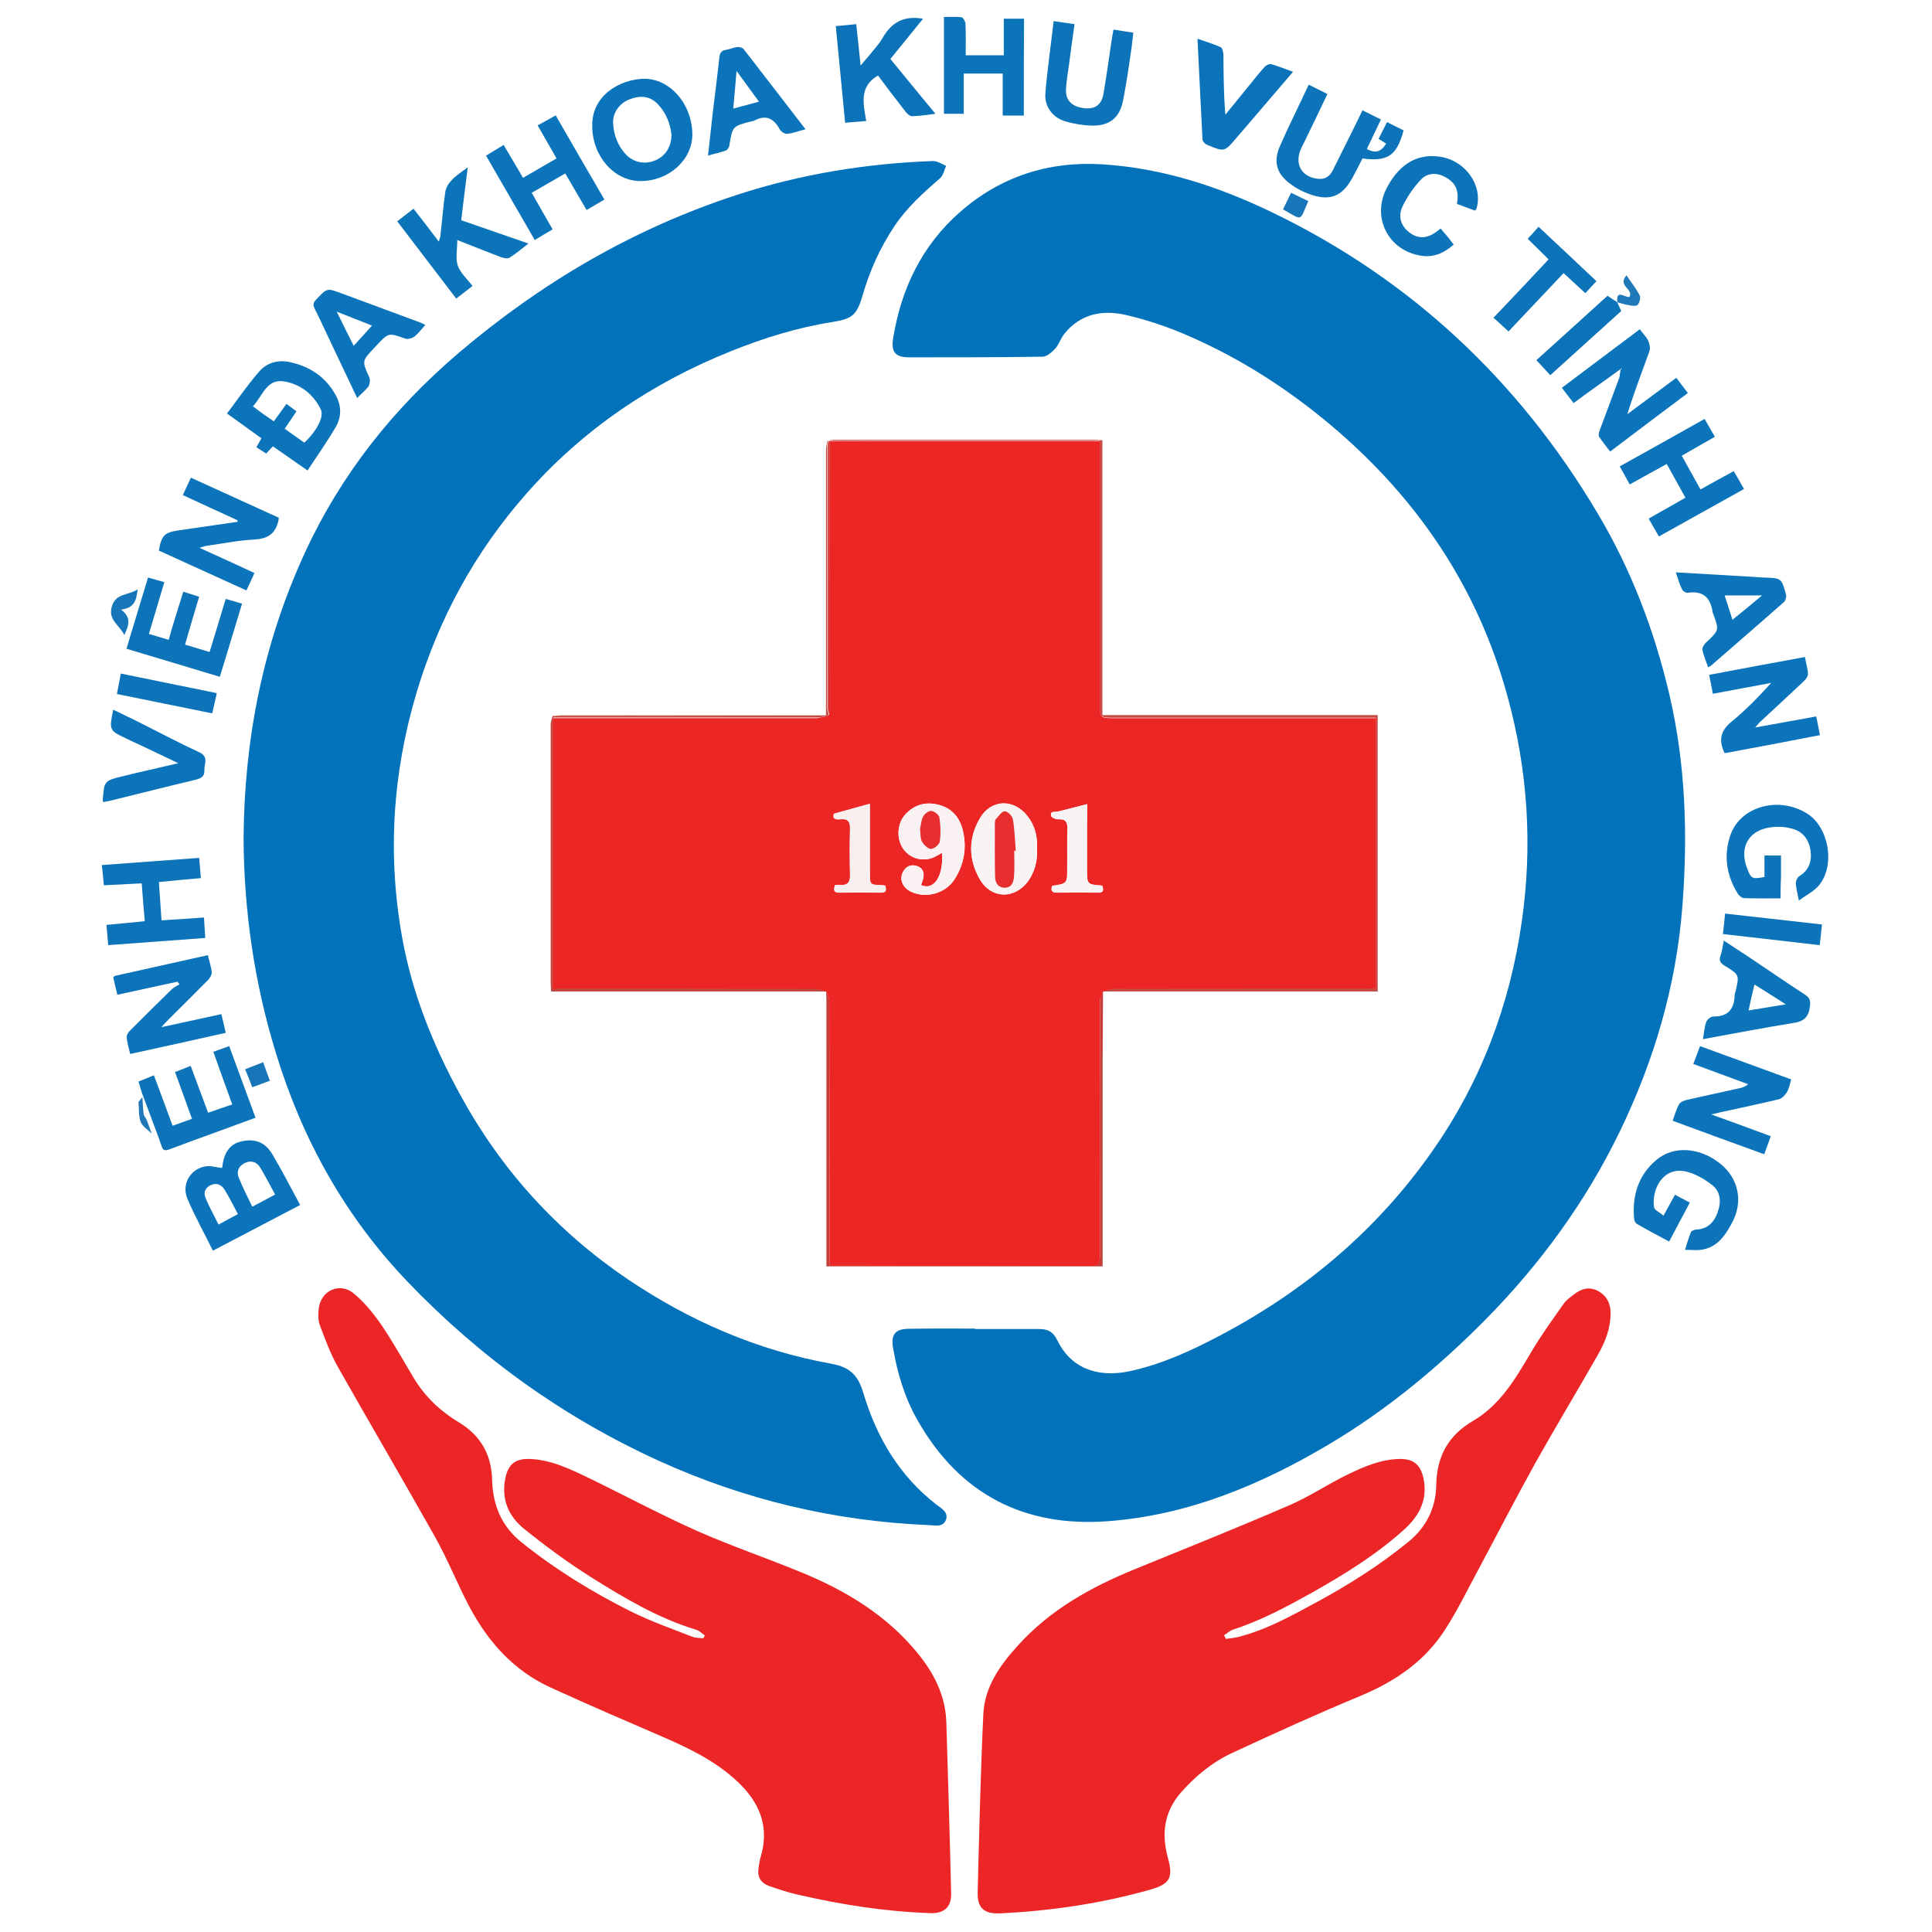 <svg width="1024" height="1024" viewBox="0 0 1024 1024" fill="none" xmlns="http://www.w3.org/2000/svg">
<rect width="1024" height="1024" fill="white"/>
<g clip-path="url(#clip0)">
<path d="M516.922 704.415C528.227 704.415 539.647 704.415 550.952 704.415C555.335 704.415 558.219 705.914 560.296 710.182C567.217 724.715 581.06 730.482 598.709 726.791C615.666 723.1 631.355 715.949 646.581 707.875C691.455 684.229 729.407 652.394 758.707 610.755C784.662 573.959 800.235 533.012 806.58 488.489C812.347 448.234 809.81 408.555 799.082 369.338C783.393 311.665 751.555 264.489 706.105 225.964C683.034 206.471 657.886 190.207 630.086 178.096C619.358 173.367 608.053 169.56 596.633 166.907C584.52 164.139 572.754 166.215 564.218 176.827C562.257 179.249 561.334 182.364 559.373 184.67C557.527 186.631 554.874 189.054 552.567 189.054C529.034 189.4 505.386 189.4 481.854 189.4C474.356 189.4 472.164 186.401 473.433 179.019C477.701 152.835 488.775 129.997 508.732 112.465C530.072 93.663 555.566 85.359 584.174 87.089C615.666 89.049 645.197 98.623 673.344 112.119C747.402 147.645 804.849 201.511 846.723 271.987C864.603 301.976 876.831 334.157 884.791 368.069C893.442 404.979 894.596 442.466 891.712 480.184C888.482 522.4 876.716 562.31 858.259 600.258C840.263 637.284 816.269 670.042 787.431 699.339C762.744 724.254 735.867 746.631 705.874 764.625C669.306 786.54 630.316 803.034 587.289 806.264C542.877 809.609 508.501 791.961 486.237 752.629C479.431 740.633 475.625 727.83 473.317 714.334C472.164 707.529 474.356 704.415 481.277 704.299C493.043 704.068 504.81 704.184 516.691 704.184C516.922 704.299 516.922 704.415 516.922 704.415Z" fill="#0272BB"/>
<path d="M129.097 444.427C129.443 391.599 139.479 340.847 161.742 292.633C180.891 251.224 208.461 216.621 243.068 187.093C287.018 149.721 335.814 121.115 390.723 103.237C424.407 92.279 459.129 86.627 494.428 85.359C496.735 85.243 499.157 86.973 501.464 87.896C500.426 90.088 499.965 93.087 498.234 94.471C489.352 102.199 480.585 110.042 474.01 119.962C466.512 131.266 460.975 143.377 457.283 156.296C454.169 166.907 451.977 168.984 441.018 170.714C422.561 173.597 404.912 179.134 387.608 186.055C345.504 202.895 308.821 227.694 278.828 261.836C251.72 292.633 232.571 327.813 220.804 367.031C208 409.939 205.231 453.655 213.306 497.716C218.613 526.899 229.687 554.235 243.875 580.188C265.562 619.982 295.209 652.625 332.699 678.001C365.691 700.262 401.682 715.834 440.903 722.87C450.939 724.715 454.976 729.444 457.629 738.441C464.666 761.972 476.778 782.388 496.504 797.613C499.157 799.574 502.849 801.65 501.349 805.572C499.849 809.609 495.697 808.456 492.351 808.34C442.402 806.264 394.76 794.96 349.31 774.313C298.669 751.245 254.373 719.409 215.959 679.269C182.852 644.666 160.243 603.949 146.285 558.273C134.864 521.247 129.327 483.183 129.097 444.427Z" fill="#0272BB"/>
<path d="M373.535 866.82C372.035 865.782 370.766 864.282 369.036 863.821C348.849 857.708 330.853 846.981 313.204 835.908C300.976 828.18 289.21 819.529 277.905 810.416C269.484 803.726 265.562 794.499 267.869 783.31C269.369 776.274 272.945 773.16 280.212 773.275C291.632 773.506 301.553 778.351 311.473 783.08C330.738 792.423 349.656 802.573 369.267 811.339C387.493 819.413 406.526 825.873 424.983 833.485C448.516 843.174 469.857 856.093 486.237 876.048C495.004 886.775 501.118 898.655 501.579 912.843C502.502 943.063 503.425 973.168 504.117 1003.39C504.348 1010.77 500.426 1014.23 493.158 1014C469.28 1013.19 445.632 1009.5 422.33 1004.08C417.37 1002.93 412.41 1001.31 407.565 999.582C403.296 998.083 401.335 994.853 402.028 990.239C402.374 988.394 402.489 986.433 403.066 984.587C407.565 969.938 403.758 957.481 393.145 946.523C381.956 935.104 368.228 928.068 353.924 921.724C333.16 912.727 312.396 903.846 291.748 894.387C272.137 885.391 258.525 870.05 248.605 851.249C242.26 839.137 237.184 826.334 230.494 814.453C213.537 784.233 195.887 754.244 178.815 724.023C175.008 717.218 172.239 709.605 169.471 702.223C168.548 699.685 168.663 696.686 168.894 693.918C169.817 684.114 179.968 679.269 187.582 685.613C193.234 690.342 198.079 696.34 202.232 702.338C208.461 711.566 213.883 721.37 219.65 730.944C225.534 740.517 233.493 748.015 243.068 753.782C254.603 760.703 260.486 770.738 260.832 784.349C261.178 797.613 265.677 808.802 276.405 817.453C294.401 831.871 313.896 843.866 334.429 854.132C344.927 859.323 356.001 863.244 366.959 867.512C368.69 868.204 370.766 868.089 372.727 868.32C373.073 867.974 373.304 867.397 373.535 866.82Z" fill="#EC2626"/>
<path d="M649.696 868.665C651.773 868.319 653.849 868.204 655.81 867.743C670.806 864.052 684.187 856.554 697.684 849.288C714.872 839.945 731.368 829.564 746.595 817.106C756.169 809.263 761.014 798.997 761.245 787.232C761.476 771.891 767.589 760.818 780.74 753.09C795.159 744.67 803.234 730.713 811.425 716.872C816.731 707.875 822.845 699.455 828.843 690.919C830.228 688.958 832.419 687.459 834.38 685.959C838.072 683.076 842.225 681.807 846.723 684.114C851.453 686.536 853.645 690.688 853.645 695.994C853.645 703.953 850.876 711.104 847.069 717.794C836.111 737.057 824.575 756.089 813.732 775.467C803.35 794.153 793.544 813.3 783.393 832.217C777.741 842.713 772.55 853.44 766.09 863.475C755.246 880.546 739.327 891.273 720.755 899.001C697.915 908.459 675.42 918.725 653.041 929.106C642.429 934.066 633.431 941.448 625.702 950.33C616.935 960.48 615.551 972.13 619.012 984.702C621.895 995.199 620.165 998.544 609.668 1001.54C583.597 1008.92 556.95 1012.85 529.957 1014.12C521.652 1014.46 517.96 1011.35 518.191 1002.93C518.998 971.438 519.69 939.949 521.19 908.459C521.882 894.041 530.072 882.507 539.532 872.126C556.604 853.209 578.176 841.213 601.362 831.755C628.817 820.567 656.387 809.494 683.611 797.728C694.223 793.115 703.913 786.54 714.411 781.465C723.178 777.197 732.175 773.391 742.096 773.275C749.248 773.275 752.939 776.39 754.439 783.426C756.861 794.614 752.363 803.265 744.403 810.532C729.753 823.796 713.026 834.177 695.838 843.866C682.226 851.479 668.499 858.861 653.618 863.706C651.888 864.282 650.388 865.667 648.773 866.705C649.119 867.281 649.465 867.973 649.696 868.665Z" fill="#EC2626"/>
<path d="M112.831 662.89C108.102 653.201 103.141 644.435 99.335 635.323C95.989 627.48 101.18 619.175 109.371 618.137C111.908 617.791 114.562 618.713 117.561 619.059C117.561 618.944 117.907 618.483 117.907 618.021C118.714 610.87 121.944 606.487 127.366 605.103C134.749 603.257 140.286 605.103 144.208 611.562C149.399 620.213 154.013 629.325 159.089 638.668C143.631 646.742 128.52 654.701 112.831 662.89ZM145.823 633.131C143.054 628.172 140.747 623.442 137.979 618.944C136.248 616.06 133.48 614.792 130.019 616.291C126.789 617.791 125.174 620.559 126.443 623.904C128.52 629.21 131.173 634.17 133.711 639.591C138.209 637.169 141.901 635.208 145.823 633.131ZM126.097 643.512C123.675 639.014 121.598 634.631 119.06 630.594C117.561 628.172 115.023 626.672 111.908 628.056C109.025 629.325 107.756 631.747 108.794 634.516C110.755 639.475 113.408 644.089 115.83 649.049C119.522 646.973 122.636 645.358 126.097 643.512Z" fill="#0C74BA"/>
<path d="M163.011 249.379C156.436 244.765 150.668 240.728 144.67 236.576C143.401 237.844 142.362 238.998 141.094 240.382C139.479 239.344 137.748 238.306 135.903 237.037C136.825 235.422 137.518 234.153 138.556 232.308C132.788 228.155 126.905 223.888 120.33 219.159C126.097 211.546 131.404 203.702 137.518 196.782C141.555 192.168 147.553 190.553 153.667 191.937C164.28 194.244 172.586 199.781 177.892 209.354C181.007 214.891 181.122 220.889 178.007 226.195C173.508 234.038 168.202 241.42 163.011 249.379ZM145.131 223.311C147.438 220.081 149.63 217.198 151.822 214.083C153.783 215.583 155.398 216.736 157.128 218.005C155.052 221.119 153.091 224.118 150.899 227.233C154.475 229.77 157.935 232.193 161.281 234.615C167.741 228.617 171.894 221.004 170.048 217.082C166.01 208.662 158.858 203.356 150.091 202.087C141.209 200.934 139.133 209.931 134.057 215.352C137.748 218.236 141.209 220.658 145.131 223.311Z" fill="#0C74B9"/>
<path d="M938.546 602.219C937.393 605.449 936.355 608.332 935.086 611.792C918.936 605.91 903.017 600.143 886.521 594.029C887.675 590.915 888.482 588.031 889.866 585.379C890.443 584.225 892.289 583.418 893.673 583.072C903.017 580.88 912.361 578.919 921.704 576.843C923.319 576.497 924.934 576.036 926.549 574.651C916.975 571.076 907.4 567.615 897.48 563.924C898.749 560.695 899.787 557.696 901.056 554.466C917.436 560.464 933.24 566.231 949.39 572.114C948.582 574.651 948.236 576.958 947.083 578.919C946.16 580.419 944.545 582.149 942.93 582.61C932.778 585.032 922.512 587.224 912.361 589.416C910.976 589.762 909.477 590.108 906.939 590.684C918.128 594.606 928.164 598.412 938.546 602.219Z" fill="#0C74BA"/>
<path d="M125.982 275.793C116.407 271.41 106.833 267.027 96.912 262.413C98.296 259.299 99.681 256.415 101.18 253.185C116.869 260.337 132.326 267.373 147.784 274.409C147.669 275.216 147.669 275.562 147.553 276.024C146.054 282.829 141.901 285.597 134.864 285.943C126.328 286.405 117.907 288.135 109.486 289.288C108.563 289.404 107.64 289.865 105.679 290.326C115.831 294.94 124.944 299.093 134.864 303.706C133.48 306.821 132.096 309.82 130.596 312.934C114.908 305.783 99.565 298.862 84.223 291.826C85.492 283.867 87.222 282.137 94.721 281.099C105.102 279.599 115.369 278.1 125.751 276.6C125.866 276.37 125.866 276.139 125.982 275.793Z" fill="#0B74BA"/>
<path d="M858.951 195.628C852.491 200.242 846.146 204.856 839.686 209.47C837.956 210.738 836.226 212.122 834.034 213.622C831.958 210.969 829.996 208.431 827.805 205.548C841.647 195.167 855.259 184.901 869.102 174.52C870.717 176.712 872.447 178.326 873.485 180.403C874.293 182.133 874.87 184.555 874.178 186.285C870.256 197.243 866.103 207.97 862.527 219.505C871.063 213.161 879.715 206.701 888.482 200.242C890.558 203.01 892.404 205.432 894.596 208.316C880.868 218.582 867.372 228.732 853.414 239.344C851.453 236.691 849.376 234.269 847.646 231.616C847.069 230.808 847.415 229.078 847.877 228.04C851.337 218.697 854.913 209.354 858.374 199.896C858.605 198.512 858.72 197.012 858.951 195.628C859.181 195.628 859.412 195.628 859.643 195.628C859.527 195.513 859.412 195.282 859.412 195.167C859.181 195.167 859.066 195.397 858.951 195.628Z" fill="#0C74BA"/>
<path d="M914.091 399.212C913.745 398.404 913.629 398.174 913.514 397.943C910.861 391.599 912.36 386.87 917.897 382.372C925.396 376.258 932.086 369.338 938.777 361.956C928.625 363.801 918.474 365.762 907.861 367.723C907.169 364.378 906.593 361.263 905.9 357.688C922.858 354.458 939.584 351.344 956.657 348.229C957.234 351.574 958.156 354.343 958.272 357.226C958.272 358.495 957.118 360.11 956.08 361.033C948.236 368.415 940.392 375.682 932.547 382.948C931.855 383.64 931.279 384.448 930.24 385.601C941.315 383.64 951.697 381.679 962.655 379.719C963.347 383.064 963.924 386.063 964.616 389.638C947.544 392.983 930.933 396.098 914.091 399.212Z" fill="#0B74BA"/>
<path d="M68.996 558.619C68.189 555.274 67.381 552.621 67.151 549.852C67.035 548.699 67.958 547.084 68.881 546.277C76.264 538.895 83.646 531.512 91.144 524.246C92.298 523.208 93.798 522.516 95.182 521.708C94.836 521.247 94.374 520.785 94.028 520.324C83.531 522.631 73.149 524.822 62.19 527.245C61.383 524.015 60.691 520.901 59.998 517.902C60.691 517.44 61.037 517.094 61.498 517.094C77.533 513.519 93.682 509.943 110.178 506.252C110.87 509.366 111.909 512.25 112.255 515.249C112.37 516.518 111.332 518.248 110.409 519.286C103.488 526.322 96.451 533.243 89.529 540.163C88.376 541.317 87.338 542.47 85.492 544.431C96.682 542.009 106.833 539.817 117.33 537.51C118.138 540.74 118.83 543.739 119.637 547.43C102.68 551.236 86.069 554.927 68.996 558.619Z" fill="#0B74BA"/>
<path d="M881.676 644.32C883.983 640.052 885.829 636.822 887.79 633.247C890.443 634.631 892.75 635.9 895.634 637.399C892.058 644.204 888.482 650.779 884.675 658.046C878.907 654.932 873.14 651.933 867.603 648.703C866.795 648.242 866.103 646.857 866.103 645.819C865.065 633.708 868.295 622.981 877.754 614.907C886.867 607.063 900.94 607.986 911.899 616.868C921.474 624.596 924.011 636.822 918.128 647.896C914.437 654.816 910.284 661.16 901.633 662.429C899.095 662.775 896.442 662.429 893.096 662.429C894.25 658.738 895.057 655.854 896.211 653.086C896.557 652.394 897.941 651.702 898.864 651.702C904.862 651.471 908.323 648.126 910.284 642.82C912.361 637.284 912.13 631.632 907.285 627.941C903.132 624.711 898.056 621.828 892.981 620.789C881.33 618.598 875.216 630.478 876.716 639.937C876.831 641.321 879.6 642.474 881.676 644.32Z" fill="#0D74BA"/>
<path d="M693.646 44.872C697.338 46.718 700.337 48.217 703.567 49.832C699.529 58.252 695.723 66.326 691.801 74.285C690.993 75.9 690.186 77.4 689.494 79.014C685.918 87.204 690.07 94.125 699.068 94.817C702.644 95.047 704.951 93.202 706.451 90.203C710.257 82.59 714.064 74.977 717.871 67.249C719.255 64.481 720.524 61.713 722.139 58.483C725.369 60.098 728.484 61.597 731.944 63.328C729.291 68.749 726.869 73.939 724.446 79.014C729.06 81.321 731.829 80.629 734.713 76.131C733.444 75.323 732.29 74.631 730.675 73.593C732.175 70.71 733.559 67.826 735.174 64.712C738.289 66.326 741.173 67.711 743.941 69.095C740.365 82.475 735.52 85.82 722.139 83.974C720.524 87.204 718.794 90.664 716.948 94.009C711.296 104.39 704.605 106.928 693.416 102.66C690.301 101.507 687.186 99.892 684.533 97.931C676.92 92.625 674.613 86.166 678.304 77.63C682.918 67.019 688.34 56.291 693.646 44.872Z" fill="#0E74B9"/>
<path d="M943.737 476.147C936.816 476.147 930.587 476.262 924.473 476.032C923.204 476.032 921.589 474.648 920.897 473.379C915.014 463.805 913.514 453.424 917.09 442.812C922.281 427.356 942.814 421.704 957.926 431.278C969.577 438.66 972.922 459.422 963.694 469.688C961.156 472.571 957.349 474.417 953.427 477.3C952.619 473.263 951.927 470.61 951.812 468.073C951.812 466.804 952.619 465.074 953.658 464.382C958.733 461.268 960.348 456.654 959.656 451.117C958.849 445.004 955.619 440.621 949.505 439.121C946.621 438.314 943.391 438.083 940.276 438.314C927.357 439.121 921.358 448.58 926.088 460.46C928.164 465.766 928.626 465.997 935.201 464.843C935.201 461.152 935.201 457.461 935.201 453.424C938.315 453.424 940.853 453.424 943.968 453.424C943.968 457.461 943.968 461.268 943.968 464.959C943.737 468.65 943.737 472.341 943.737 476.147Z" fill="#0C74BA"/>
<path d="M313.896 66.788C313.55 50.409 328.777 42.104 341.004 41.758C355.078 41.412 366.959 55.253 366.959 71.402C366.844 84.897 354.386 96.085 339.274 95.97C325.431 95.855 313.896 82.706 313.896 66.788ZM355.885 71.402C355.309 65.634 353.117 59.867 348.618 55.138C344.234 50.64 339.043 50.524 333.506 52.716C328.2 54.792 324.624 59.983 324.97 65.404C325.316 71.517 327.393 77.169 331.661 81.783C335.698 86.05 341.466 87.319 347.003 85.128C352.54 82.936 355.885 77.976 355.885 71.402Z" fill="#0C74BA"/>
<path d="M465.358 40.028C455.322 45.795 457.514 54.907 459.129 64.135C455.207 64.481 451.746 64.712 447.939 65.058C446.324 47.756 444.594 31.031 442.979 13.845C446.786 13.499 450.131 13.153 453.822 12.807C454.63 19.958 455.322 26.879 456.13 34.722C457.86 32.646 459.129 31.262 460.398 29.762C462.935 26.533 465.819 23.534 467.896 19.958C472.625 11.653 479.316 8.193 489.237 9.923C483.584 16.844 477.932 23.88 471.933 31.262C479.777 40.835 487.506 50.294 495.812 60.329C491.313 60.905 487.391 61.482 483.469 61.597C482.315 61.597 480.931 60.444 480.123 59.406C475.048 52.947 470.088 46.372 465.358 40.028Z" fill="#0D73B9"/>
<path d="M247.913 88.703C246.644 98.508 245.606 107.389 244.452 116.732C256.103 120.769 267.754 124.806 280.097 129.074C276.406 131.958 273.406 134.495 270.061 136.572C269.023 137.264 266.946 136.802 265.678 136.341C258.295 133.573 250.912 130.574 242.376 127.229C242.376 132.188 241.338 136.802 242.606 140.724C243.991 144.646 247.567 147.875 250.451 151.566C247.451 153.873 244.798 155.949 241.799 158.256C231.302 144.53 221.035 131.035 210.538 117.309C213.421 115.117 216.075 112.926 219.189 110.619C223.688 116.386 227.956 121.923 232.571 128.036C232.917 126.767 233.263 126.075 233.378 125.383C234.301 117.424 234.878 109.581 236.031 101.622C236.377 99.43 237.762 97.124 239.376 95.509C241.684 92.971 244.567 91.241 247.913 88.703Z" fill="#0C74B9"/>
<path d="M542.646 61.251C538.263 61.251 534.917 61.251 531.457 61.251C531.457 53.754 531.457 46.603 531.457 38.99C524.651 38.99 518.191 38.99 510.808 38.99C510.808 46.141 510.808 53.293 510.808 60.329C506.655 60.329 503.31 60.329 500.311 60.329C500.311 43.142 500.311 26.417 500.311 9C503.771 9 506.655 8.769 509.539 9.115C510.462 9.231 511.615 11.307 511.731 12.46C511.961 17.882 511.846 23.303 511.846 29.301C518.306 29.301 524.881 29.301 532.033 29.301C532.033 23.072 532.033 16.728 532.033 9.923C536.071 9.923 539.531 9.923 542.761 9.923C542.646 27.225 542.646 44.18 542.646 61.251Z" fill="#0C74B9"/>
<path d="M97.143 313.626C100.142 314.549 102.565 315.356 105.564 316.279C103.026 324.699 100.604 332.888 98.066 341.655C102.334 342.923 106.487 344.192 111.101 345.576C113.985 336.118 116.753 327.006 119.637 317.432C122.521 318.24 125.174 319.047 128.289 319.97C124.367 332.888 120.56 345.576 116.523 358.726C99.912 353.766 83.762 348.806 67.035 343.846C70.842 331.274 74.533 318.932 78.455 306.128C81.339 306.936 83.992 307.628 87.107 308.551C84.338 317.663 81.801 326.544 78.917 336.003C82.377 337.041 85.607 337.964 89.414 339.117C91.837 330.351 94.49 322.161 97.143 313.626Z" fill="#0E74B9"/>
<path d="M294.516 61.136C303.168 76.131 311.589 90.78 320.356 105.774C317.241 107.62 314.242 109.35 310.897 111.311C307.09 104.852 303.399 98.508 299.592 91.933C293.709 95.278 288.056 98.623 281.827 102.199C285.519 108.658 289.095 115.002 292.901 121.577C289.671 123.422 286.672 125.268 283.442 127.229C274.791 112.234 266.254 97.47 257.603 82.475C260.832 80.514 263.716 78.784 266.946 76.823C270.407 82.59 273.637 88.242 277.213 94.24C283.211 90.78 288.979 87.435 294.978 83.974C291.517 77.976 288.402 72.44 284.942 66.442C288.056 64.827 290.94 63.212 294.516 61.136Z" fill="#0C74BA"/>
<path d="M75.226 579.265C74.649 577.42 74.072 575.574 73.38 573.267C75.918 572.229 78.571 571.191 81.57 569.922C84.915 578.919 88.145 587.455 91.491 596.682C94.836 595.529 98.066 594.26 101.757 592.991C98.758 584.571 95.759 576.497 92.76 568.192C95.528 567.154 98.066 566.116 101.065 564.962C104.18 573.267 107.064 581.111 110.294 589.762C114.562 588.262 118.599 586.878 123.098 585.378C119.753 576.036 116.407 567.039 113.062 557.465C115.946 556.427 118.484 555.504 121.483 554.466C126.097 567.154 130.712 579.496 135.441 592.415C127.482 595.298 119.868 598.182 112.139 600.95C104.872 603.603 97.489 606.256 90.222 609.024C88.261 609.716 86.53 610.408 85.723 607.64C85.377 606.717 85.146 605.91 84.8 605.102V604.987C84.454 604.18 84.223 603.257 83.877 602.45C80.993 594.837 78.109 587.109 75.226 579.265Z" fill="#0D74B9"/>
<path d="M76.725 488.258C76.148 481.338 75.572 474.994 75.11 468.188C68.419 468.534 62.075 468.88 55.038 469.226C54.692 465.766 54.461 462.421 54 458.499C71.303 457.23 88.261 455.962 105.564 454.693C105.91 458.384 106.141 461.614 106.487 465.42C99.104 466.112 91.952 466.689 84.223 467.496C84.685 474.186 85.146 480.645 85.607 487.797C93.221 487.335 100.488 486.874 108.102 486.297C108.332 489.988 108.563 493.333 108.794 497.14C91.49 498.409 74.533 499.677 57.345 500.946C56.999 497.14 56.769 493.795 56.422 490.219C63.459 489.527 69.804 488.95 76.725 488.258Z" fill="#0D74B9"/>
<path d="M903.478 222.042C905.439 225.387 906.939 228.156 908.9 231.501C903.132 234.846 897.479 238.075 891.366 241.536C894.711 247.533 897.941 253.416 901.286 259.414C907.285 256.069 912.937 252.955 918.936 249.725C920.781 252.839 922.396 255.723 924.357 259.183C909.361 267.603 894.48 275.793 879.253 284.329C877.408 281.099 875.677 278.215 873.832 274.87C880.291 271.179 886.636 267.603 893.327 263.797C889.981 257.684 886.751 252.032 883.406 245.919C876.831 249.494 870.486 253.07 863.796 256.761C862.065 253.647 860.45 250.648 858.489 247.187C873.485 238.883 888.251 230.578 903.478 222.042Z" fill="#0C74BA"/>
<path d="M634.7 20.535C639.199 22.149 643.236 23.303 647.043 25.033C647.85 25.379 648.312 27.455 648.427 28.724C648.542 39.336 648.542 49.832 649.465 60.79C653.849 55.369 658.232 50.063 662.616 44.642C665.154 41.527 667.576 38.413 670.229 35.529C671.037 34.607 672.767 33.684 673.805 34.03C677.612 35.068 681.188 36.568 685.341 38.067C675.997 49.025 666.884 59.637 657.886 70.133C657.079 71.056 656.387 71.863 655.579 72.786C649.004 80.629 649.004 80.629 639.66 76.708C638.622 76.246 637.468 74.978 637.353 74.055C636.43 56.522 635.623 38.99 634.7 20.535Z" fill="#0A73BA"/>
<path d="M558.45 11.192C562.603 11.768 565.717 12.23 569.524 12.806C568.486 20.304 567.448 27.455 566.525 34.722C565.948 38.759 565.256 42.911 565.025 46.949C564.564 52.947 567.909 56.522 574.484 57.33C580.252 58.022 583.828 55.715 584.866 49.717C586.481 40.143 587.865 30.454 589.25 20.881C589.48 19.266 589.826 17.766 590.173 15.69C593.633 16.267 596.979 16.728 600.67 17.305C600.324 20.189 600.093 22.841 599.747 25.379C598.363 34.722 597.094 44.065 595.248 53.292C593.403 62.636 587.865 66.903 578.291 66.557C573.792 66.442 569.178 65.634 564.794 64.366C557.988 62.405 553.49 56.522 554.066 49.371C555.104 36.914 556.95 24.341 558.45 11.192Z" fill="#0D74BA"/>
<path d="M902.555 550.775C903.247 547.2 903.363 544.201 904.401 541.548C904.862 540.279 906.823 538.779 908.092 538.779C916.052 538.895 919.282 534.627 919.397 527.245C919.397 526.668 919.743 526.091 919.858 525.515C921.935 516.748 921.935 516.633 914.206 511.904C912.13 510.635 910.861 509.366 911.899 506.598C912.706 504.291 913.053 501.754 913.629 498.524C918.128 501.523 922.281 504.176 926.318 506.829C936.47 513.634 946.506 520.555 956.772 527.245C959.195 528.86 959.656 530.359 959.31 533.358C958.618 539.125 956.08 541.432 950.312 542.24C934.624 544.777 919.051 547.776 902.555 550.775ZM926.78 535.55C933.586 534.396 939.469 533.473 946.506 532.32C940.392 528.398 935.316 525.169 929.894 521.824C928.741 526.437 927.818 530.59 926.78 535.55Z" fill="#0C74B9"/>
<path d="M375.265 82.475C376.188 74.401 376.995 67.019 377.803 59.521C378.957 49.832 380.225 40.259 381.264 30.57C381.494 28.147 382.302 26.763 384.84 26.417C386.916 26.071 388.762 25.148 390.838 24.918C391.876 24.802 393.491 25.264 394.183 26.071C405.027 40.028 415.755 53.985 426.944 68.518C423.368 69.441 420.369 70.594 417.255 70.94C415.986 71.056 413.909 69.787 413.332 68.633C410.218 62.866 406.065 60.559 399.836 63.904C399.374 64.135 398.682 64.25 398.106 64.366C388.185 66.903 388.3 66.903 386.57 77.054C386.455 78.092 385.532 79.476 384.609 79.822C381.725 80.86 378.726 81.437 375.265 82.475ZM402.258 53.869C398.221 48.333 394.645 43.488 390.377 37.606C389.8 44.988 389.223 50.986 388.646 57.56C393.261 56.291 397.298 55.253 402.258 53.869Z" fill="#0C74BA"/>
<path d="M888.251 303.36C902.67 304.168 916.282 304.975 929.894 305.783C931.855 305.898 933.701 306.129 935.662 306.129C944.198 306.475 944.198 306.475 946.621 315.01C946.967 316.164 946.39 318.24 945.583 319.047C932.663 330.466 919.628 341.655 906.708 352.959C906.362 353.189 905.9 353.305 905.324 353.651C904.285 350.536 902.901 347.537 902.324 344.423C902.094 343.27 903.247 341.54 904.17 340.617C911.207 334.042 911.322 334.042 907.861 324.93C907.861 324.815 907.746 324.699 907.746 324.468C906.592 316.74 902.67 312.934 894.48 314.203C893.557 314.318 891.942 313.28 891.596 312.473C890.212 309.82 889.405 306.936 888.251 303.36ZM933.932 315.587C926.549 315.587 920.435 315.587 914.091 315.587C915.475 319.739 916.744 323.892 918.243 328.506C923.55 324.238 928.279 320.316 933.932 315.587Z" fill="#0B74BA"/>
<path d="M189.312 210.969C184.583 200.934 179.968 191.245 175.354 181.556C172.47 175.558 169.817 169.56 166.818 163.678C165.78 161.601 166.01 160.333 167.625 158.718C173.393 152.604 173.278 152.604 181.007 155.488C194.965 160.679 208.807 165.754 222.765 170.944C223.573 171.29 224.265 171.636 225.418 172.213C223.342 174.52 221.727 176.827 219.535 178.442C218.382 179.364 216.075 179.941 214.806 179.48C206.039 176.366 206.039 176.25 199.81 182.825C199.348 183.402 198.771 183.863 198.31 184.44C191.735 191.36 191.85 191.36 195.772 200.127C196.349 201.395 196.003 203.702 195.195 204.971C193.58 207.047 191.504 208.662 189.312 210.969ZM187.467 183.286C190.927 179.48 193.926 176.25 197.156 172.559C190.812 170.022 185.044 167.83 178.469 165.177C181.699 171.752 184.352 177.173 187.467 183.286Z" fill="#0C74BA"/>
<path d="M781.893 111.657C778.779 110.504 775.549 109.35 772.203 108.081C773.241 102.66 772.434 98.046 767.589 94.817C762.744 91.472 756.976 91.01 753.054 95.278C749.132 99.43 745.672 104.506 743.249 109.696C740.711 115.233 742.903 120.423 747.633 123.653C752.016 126.652 756.515 126.421 761.475 122.73C762.052 122.269 762.629 121.807 763.552 121.115C764.821 122.615 765.859 123.884 767.012 125.152C768.166 126.537 769.204 127.921 770.473 129.651C765.397 134.149 759.86 136.572 753.17 135.533C735.636 132.765 726.753 115.002 735.174 99.315C741.865 86.743 751.324 81.321 763.206 83.052C776.587 85.012 785.931 98.046 782.701 110.158C782.585 110.734 782.239 111.08 781.893 111.657Z" fill="#0D74B9"/>
<path d="M54.807 425.164C54.577 424.357 54.461 424.242 54.461 424.126C55.269 413.861 55.154 413.861 64.959 411.438C74.303 409.131 83.762 407.055 94.49 404.518C87.107 400.942 80.878 398.058 74.649 395.059C72.111 393.906 69.573 392.753 67.035 391.484C57.807 387.101 57.807 387.101 59.998 376.143C64.613 378.45 69.227 380.526 73.726 382.833C84.338 388.139 94.951 393.791 105.679 398.75C110.755 401.057 108.217 404.864 108.332 408.093C108.563 411.323 106.833 412.476 103.718 413.284C88.953 416.744 74.303 420.551 59.537 424.126C58.153 424.472 56.538 424.818 54.807 425.164Z" fill="#0C74BA"/>
<path d="M438.71 233.577C439.979 233.461 441.248 233.115 442.517 233.115C488.198 233.115 533.879 233.115 579.56 233.115C580.944 233.115 582.443 233.231 584.289 233.346C584.289 281.906 584.289 330.12 584.289 379.027C633.085 379.027 681.534 379.027 730.214 379.027C730.214 428.048 730.214 476.378 730.214 525.515C681.649 525.515 633.085 525.515 584.52 525.515L584.404 525.399C586.135 524.822 587.75 523.9 589.48 523.9C634.469 523.784 679.457 523.784 724.331 523.784C726.061 523.784 727.676 523.669 729.291 523.554C729.291 475.57 729.291 428.163 729.291 380.411C727.215 380.411 725.484 380.411 723.754 380.411C679.111 380.411 634.353 380.411 589.711 380.411C583.251 380.411 582.905 380.065 582.905 373.721C582.905 328.852 582.905 284.098 582.905 239.229C582.905 237.498 582.905 235.768 582.905 233.577C580.598 233.577 578.867 233.577 577.137 233.577C539.531 233.577 501.925 233.577 464.319 233.577C456.014 233.577 447.824 233.692 439.518 233.692C439.287 233.577 439.057 233.577 438.941 233.692L438.71 233.577Z" fill="#C64B45"/>
<path d="M820.768 137.494C817.077 133.803 813.616 130.343 809.694 126.537C811.539 124.576 813.385 122.615 815.462 120.193C825.844 129.882 835.995 139.455 846.146 149.029C844.07 151.22 842.339 153.181 840.263 155.373C836.456 151.912 832.765 148.452 828.727 144.761C818.922 155.142 809.463 165.177 799.543 175.674C797.005 173.367 794.582 171.06 791.583 168.407C801.388 158.141 810.963 147.991 820.768 137.494Z" fill="#0D74B9"/>
<path d="M584.636 525.514C584.52 537.856 584.52 550.314 584.405 562.656C584.405 597.144 584.405 631.632 584.405 666.12C584.405 667.735 584.405 669.35 584.405 671.195C535.494 671.195 487.16 671.195 438.019 671.195C438.019 669.465 438.019 667.85 438.019 666.12C438.019 620.905 438.019 575.574 438.019 530.359C438.019 528.744 437.903 527.129 437.903 525.514L438.019 525.399C438.595 527.014 439.518 528.744 439.518 530.359C439.634 575.113 439.634 619.867 439.634 664.736C439.634 666.581 439.749 668.427 439.864 670.618C441.825 670.618 443.325 670.618 444.709 670.618C489.006 670.618 533.418 670.503 577.714 670.734C582.098 670.734 583.021 669.35 583.021 665.197C582.905 620.213 582.905 575.343 583.021 530.359C583.021 528.744 583.943 527.014 584.52 525.399L584.636 525.514Z" fill="#C43D37"/>
<path d="M965.655 489.988C965.309 493.91 964.963 497.024 964.501 500.946C947.313 498.985 930.471 497.024 913.168 495.063C913.629 491.372 913.975 487.912 914.322 484.221C931.625 486.182 948.351 488.027 965.655 489.988Z" fill="#0D74BA"/>
<path d="M114.908 367.377C114.1 371.298 113.293 374.528 112.485 378.104C95.528 374.643 79.032 371.298 61.959 367.838C62.652 364.262 63.344 360.917 64.036 356.996C81.109 360.456 97.72 363.916 114.908 367.377Z" fill="#0D74B9"/>
<path d="M857.105 160.102C857.682 161.371 858.374 162.755 859.297 164.831C847.069 175.904 834.611 187.208 821.691 198.858C819.153 196.205 816.961 193.667 814.308 190.899C827.113 179.364 839.686 167.945 852.029 156.757C853.99 158.141 855.605 159.179 857.105 160.102Z" fill="#0D73B9"/>
<path d="M437.903 525.514C389.454 525.514 341.005 525.514 292.094 525.514C291.979 523.554 291.863 522.054 291.863 520.439C291.863 474.878 291.863 429.432 291.863 383.871C291.863 382.371 292.555 380.987 292.901 379.488C305.706 379.488 318.51 379.488 331.43 379.488C366.96 379.488 402.489 379.603 438.019 379.603C436.288 379.834 434.673 380.295 432.943 380.295C388.07 380.295 343.312 380.295 298.439 380.295C296.708 380.295 294.978 380.295 293.248 380.295C293.248 428.394 293.248 475.801 293.248 523.669C295.67 523.669 297.862 523.669 300.054 523.669C344.465 523.669 388.877 523.669 433.174 523.784C434.789 523.784 436.519 524.822 438.134 525.284L437.903 525.514Z" fill="#C54841"/>
<path d="M437.903 379.719C402.374 379.719 366.844 379.603 331.315 379.603C318.51 379.603 305.706 379.603 292.786 379.603C294.401 379.488 296.016 379.142 297.516 379.142C342.62 379.142 387.724 379.142 432.712 379.142C434.212 379.142 435.596 379.142 437.788 379.142C437.788 377.066 437.788 375.22 437.788 373.375C437.788 328.506 437.788 283.521 437.788 238.652C437.788 236.922 438.249 235.307 438.48 233.577L438.711 233.807C438.596 234.384 438.48 234.961 438.48 235.538C438.48 282.137 438.48 328.736 438.48 375.336C438.48 376.489 438.942 377.527 439.172 378.681C438.942 379.142 438.365 379.373 437.903 379.719Z" fill="#C64B45"/>
<path d="M64.151 323.084C69.919 327.467 68.189 331.504 65.881 336.58C63.228 331.043 56.884 328.505 59.422 321.008C61.729 314.203 68.073 315.702 72.918 312.357C72.341 318.24 71.188 322.277 64.151 323.084Z" fill="#1676B9"/>
<path d="M693.416 106.582C688.686 117.424 690.763 117.078 680.035 110.965C681.419 108.197 682.688 105.313 684.303 102.199C687.533 103.698 690.417 105.198 693.416 106.582Z" fill="#1676B9"/>
<path d="M857.22 160.217C856.413 152.72 861.604 158.141 863.68 157.334C865.872 153.066 857.105 151.566 862.065 145.915C864.603 149.721 867.256 152.951 869.102 156.642C869.679 157.91 868.987 160.563 867.948 161.601C867.141 162.409 864.834 162.063 863.219 161.717C861.142 161.486 859.181 160.679 857.22 160.217Z" fill="#1F79B9"/>
<path d="M129.904 566.693C133.134 565.424 136.133 564.386 139.478 563.002C140.632 566.347 141.785 569.346 143.054 572.806C139.94 573.959 137.056 574.998 133.711 576.266C132.557 573.152 131.288 570.038 129.904 566.693Z" fill="#1676B9"/>
<path d="M80.417 600.835C78.34 598.759 75.456 597.028 74.533 594.606C73.38 591.376 73.726 587.57 73.38 584.11C73.841 583.533 74.187 583.072 75.456 581.457C75.687 585.263 75.802 587.916 76.148 590.454C76.264 591.607 77.302 592.53 77.763 593.568C78.686 595.99 79.494 598.412 80.417 600.835Z" fill="#1F79B9"/>
<path d="M84.8 605.218C85.146 606.025 85.377 606.948 85.723 607.755C85.377 606.948 85.031 606.141 84.8 605.218Z" fill="#C4E3F3"/>
<path d="M83.877 602.565C84.223 603.372 84.454 604.295 84.8 605.103C84.454 604.295 84.108 603.488 83.877 602.565Z" fill="#C4E3F3"/>
<path d="M437.903 379.719C438.48 379.373 438.941 379.142 439.518 378.796C439.518 330.466 439.633 282.252 439.633 233.923C447.939 233.807 456.129 233.807 464.435 233.807C502.041 233.807 539.647 233.807 577.253 233.807C578.983 233.807 580.713 233.807 583.02 233.807C583.02 235.999 583.02 237.729 583.02 239.459C583.02 284.328 583.02 329.082 583.02 373.951C583.02 380.295 583.366 380.641 589.826 380.641C634.469 380.641 679.111 380.641 723.869 380.641C725.6 380.641 727.33 380.641 729.406 380.641C729.406 428.394 729.406 475.801 729.406 523.784C727.791 523.9 726.061 524.015 724.446 524.015C679.458 524.015 634.469 524.015 589.596 524.13C587.865 524.13 586.25 525.169 584.52 525.63C584.058 527.245 583.02 528.975 583.02 530.59C582.905 575.574 582.905 620.443 583.02 665.428C583.02 669.58 582.097 670.965 577.714 670.965C533.417 670.849 489.006 670.849 444.709 670.849C443.209 670.849 441.825 670.849 439.864 670.849C439.749 668.658 439.633 666.812 439.633 664.967C439.633 620.213 439.633 575.459 439.518 530.59C439.518 528.975 438.595 527.245 438.018 525.63C436.403 525.053 434.673 524.13 433.058 524.13C388.646 524.015 344.234 524.015 299.938 524.015C297.746 524.015 295.554 524.015 293.132 524.015C293.132 476.147 293.132 428.74 293.132 380.641C294.978 380.641 296.708 380.641 298.323 380.641C343.196 380.641 387.954 380.641 432.827 380.641C434.442 380.411 436.173 379.949 437.903 379.719ZM488.198 469.111C488.659 467.727 489.006 466.573 489.352 465.535C490.044 462.306 489.006 459.883 485.776 458.961C482.546 457.923 480.008 459.307 478.508 462.306C476.547 466.227 478.508 470.61 483.007 472.687C490.967 476.378 501.233 473.494 505.963 465.997C511.154 457.923 512.538 449.041 510.231 439.813C508.616 433.123 504.348 428.279 497.426 426.549C490.62 424.819 484.622 426.433 479.777 431.739C475.624 436.353 475.047 444.196 478.393 449.387C481.623 454.462 487.852 456.769 493.85 454.808C495.696 454.231 497.426 453.078 499.272 452.04C500.31 464.036 495.004 472.225 488.198 469.111ZM549.683 449.848C549.913 443.504 548.644 437.737 544.607 432.547C537.224 423.204 525.343 423.55 519.344 433.931C513.23 444.542 513.23 455.616 519.459 466.227C525.343 476.378 537.57 476.724 544.722 467.381C548.529 462.075 549.913 456.192 549.683 449.848ZM576.214 426.203C570.562 427.702 565.602 428.971 560.641 430.124C559.026 430.47 556.489 429.548 557.065 432.431C557.181 433.239 559.372 434.277 560.641 434.161C564.563 433.931 565.832 435.546 565.717 439.352C565.486 446.273 565.717 453.193 565.602 460.114C565.602 468.304 565.602 468.304 557.642 469.457C556.835 471.649 557.181 473.033 559.949 473.033C567.217 472.917 574.369 472.917 581.636 473.033C584.866 473.033 584.751 471.533 584.058 469.342C575.984 468.765 575.984 468.765 575.984 460.806C575.984 452.963 575.984 445.235 575.984 437.391C576.214 433.7 576.214 429.894 576.214 426.203ZM442.056 431.278C441.133 433.354 442.287 434.623 445.516 434.277C449.439 433.815 450.707 435.546 450.592 439.352C450.361 447.541 450.361 455.846 450.592 464.151C450.707 467.727 449.323 469.342 445.632 469.111C444.594 468.996 443.671 469.226 442.633 469.226C441.94 471.533 441.594 473.148 444.824 473.148C452.207 473.033 459.59 473.033 466.973 473.148C470.087 473.148 469.741 471.533 469.28 469.457C468.472 469.342 467.895 469.226 467.319 469.226C461.089 468.996 461.089 468.996 461.089 462.536C461.089 454.116 461.089 445.696 461.089 437.391C461.089 433.585 461.089 429.894 461.089 426.087C454.514 427.817 448.746 429.432 442.056 431.278Z" fill="#EC2625"/>
<path d="M439.634 233.923C439.634 282.252 439.634 330.466 439.518 378.796C439.288 377.642 438.826 376.604 438.826 375.451C438.826 328.852 438.826 282.252 438.826 235.653C438.826 235.076 438.942 234.499 439.057 233.923C439.172 233.807 439.403 233.807 439.634 233.923Z" fill="#C92628"/>
<path d="M488.198 469.111C495.004 472.341 500.195 464.151 499.273 452.04C497.427 452.963 495.697 454.116 493.851 454.808C487.852 456.769 481.623 454.462 478.393 449.387C475.048 444.081 475.625 436.238 479.778 431.739C484.622 426.433 490.621 424.818 497.427 426.549C504.348 428.279 508.501 433.123 510.231 439.813C512.538 449.041 511.039 457.922 505.963 465.997C501.234 473.494 490.852 476.378 483.007 472.687C478.509 470.61 476.548 466.227 478.509 462.306C480.008 459.307 482.546 458.038 485.776 458.961C489.006 459.883 490.044 462.421 489.352 465.535C489.121 466.573 488.66 467.611 488.198 469.111ZM487.622 439.467C487.968 441.889 487.737 444.196 488.66 445.811C489.698 447.657 491.774 449.848 493.505 449.964C495.12 450.079 498.004 447.657 498.234 446.042C498.811 441.889 498.58 437.391 498.004 433.239C497.773 431.854 495.35 430.009 493.736 429.778C492.351 429.663 490.159 431.162 489.467 432.662C488.198 434.738 488.083 437.276 487.622 439.467Z" fill="#FAF2F2"/>
<path d="M549.683 449.848C549.913 456.192 548.529 462.19 544.607 467.265C537.455 476.724 525.343 476.378 519.344 466.112C513.23 455.5 513.115 444.427 519.229 433.815C525.112 423.55 537.109 423.088 544.492 432.431C548.644 437.622 549.913 443.504 549.683 449.848ZM537.57 450.886C537.801 450.886 538.032 450.886 538.378 450.886C537.916 445.35 537.801 439.698 536.878 434.277C536.532 432.546 534.11 430.009 532.61 429.894C530.995 429.894 529.38 432.431 527.88 433.931C527.419 434.392 527.304 435.315 527.304 436.007C527.304 445.58 527.188 455.154 527.419 464.612C527.534 467.496 528.803 470.38 532.264 470.38C536.071 470.495 537.34 467.611 537.455 464.497C537.801 459.999 537.57 455.385 537.57 450.886Z" fill="#FAF3F3"/>
<path d="M576.214 426.203C576.214 429.894 576.214 433.7 576.214 437.506C576.214 445.35 576.214 453.078 576.214 460.921C576.214 468.765 576.214 468.765 584.289 469.457C584.981 471.649 585.212 473.263 581.867 473.148C574.599 473.033 567.447 473.033 560.18 473.148C557.296 473.148 556.95 471.879 557.873 469.572C565.832 468.419 565.832 468.419 565.832 460.229C565.832 453.309 565.717 446.388 565.948 439.467C566.063 435.661 564.794 434.046 560.872 434.277C559.719 434.392 557.527 433.354 557.296 432.547C556.719 429.663 559.257 430.586 560.872 430.24C565.602 428.856 570.562 427.587 576.214 426.203Z" fill="#FAF3F3"/>
<path d="M442.056 431.278C448.747 429.432 454.63 427.702 460.974 425.972C460.974 429.778 460.974 433.469 460.974 437.276C460.974 445.696 460.974 454.116 460.974 462.421C460.974 468.88 460.974 468.88 467.204 469.111C467.78 469.111 468.357 469.226 469.165 469.342C469.741 471.418 469.972 473.148 466.858 473.033C459.475 472.917 452.092 472.917 444.709 473.033C441.595 473.033 441.825 471.418 442.518 469.111C443.556 469.111 444.479 468.88 445.517 468.996C449.093 469.226 450.477 467.727 450.477 464.036C450.362 455.731 450.246 447.541 450.477 439.237C450.592 435.43 449.324 433.7 445.401 434.161C442.172 434.738 441.133 433.354 442.056 431.278Z" fill="#F9EFEF"/>
<path d="M487.622 439.467C488.083 437.391 488.198 434.738 489.352 432.662C490.044 431.278 492.351 429.663 493.62 429.778C495.235 430.009 497.657 431.855 497.888 433.239C498.58 437.506 498.696 441.89 498.119 446.042C497.888 447.657 495.004 449.964 493.389 449.964C491.659 449.848 489.583 447.657 488.544 445.811C487.737 444.196 487.968 441.89 487.622 439.467Z" fill="#E62E2E"/>
<path d="M537.57 450.886C537.57 455.5 537.801 459.999 537.455 464.612C537.224 467.727 536.071 470.61 532.264 470.495C528.803 470.38 527.419 467.611 527.419 464.728C527.188 455.154 527.304 445.696 527.304 436.122C527.304 435.43 527.419 434.507 527.881 434.046C529.38 432.547 530.995 429.894 532.61 430.009C534.11 430.009 536.648 432.547 536.878 434.392C537.801 439.813 537.916 445.465 538.378 451.002C538.032 450.886 537.801 450.886 537.57 450.886Z" fill="#E62E2E"/>
</g>
<defs>
<clipPath id="clip0">
<rect width="915" height="1005" fill="white" transform="translate(54 9)"/>
</clipPath>
</defs>
</svg>
